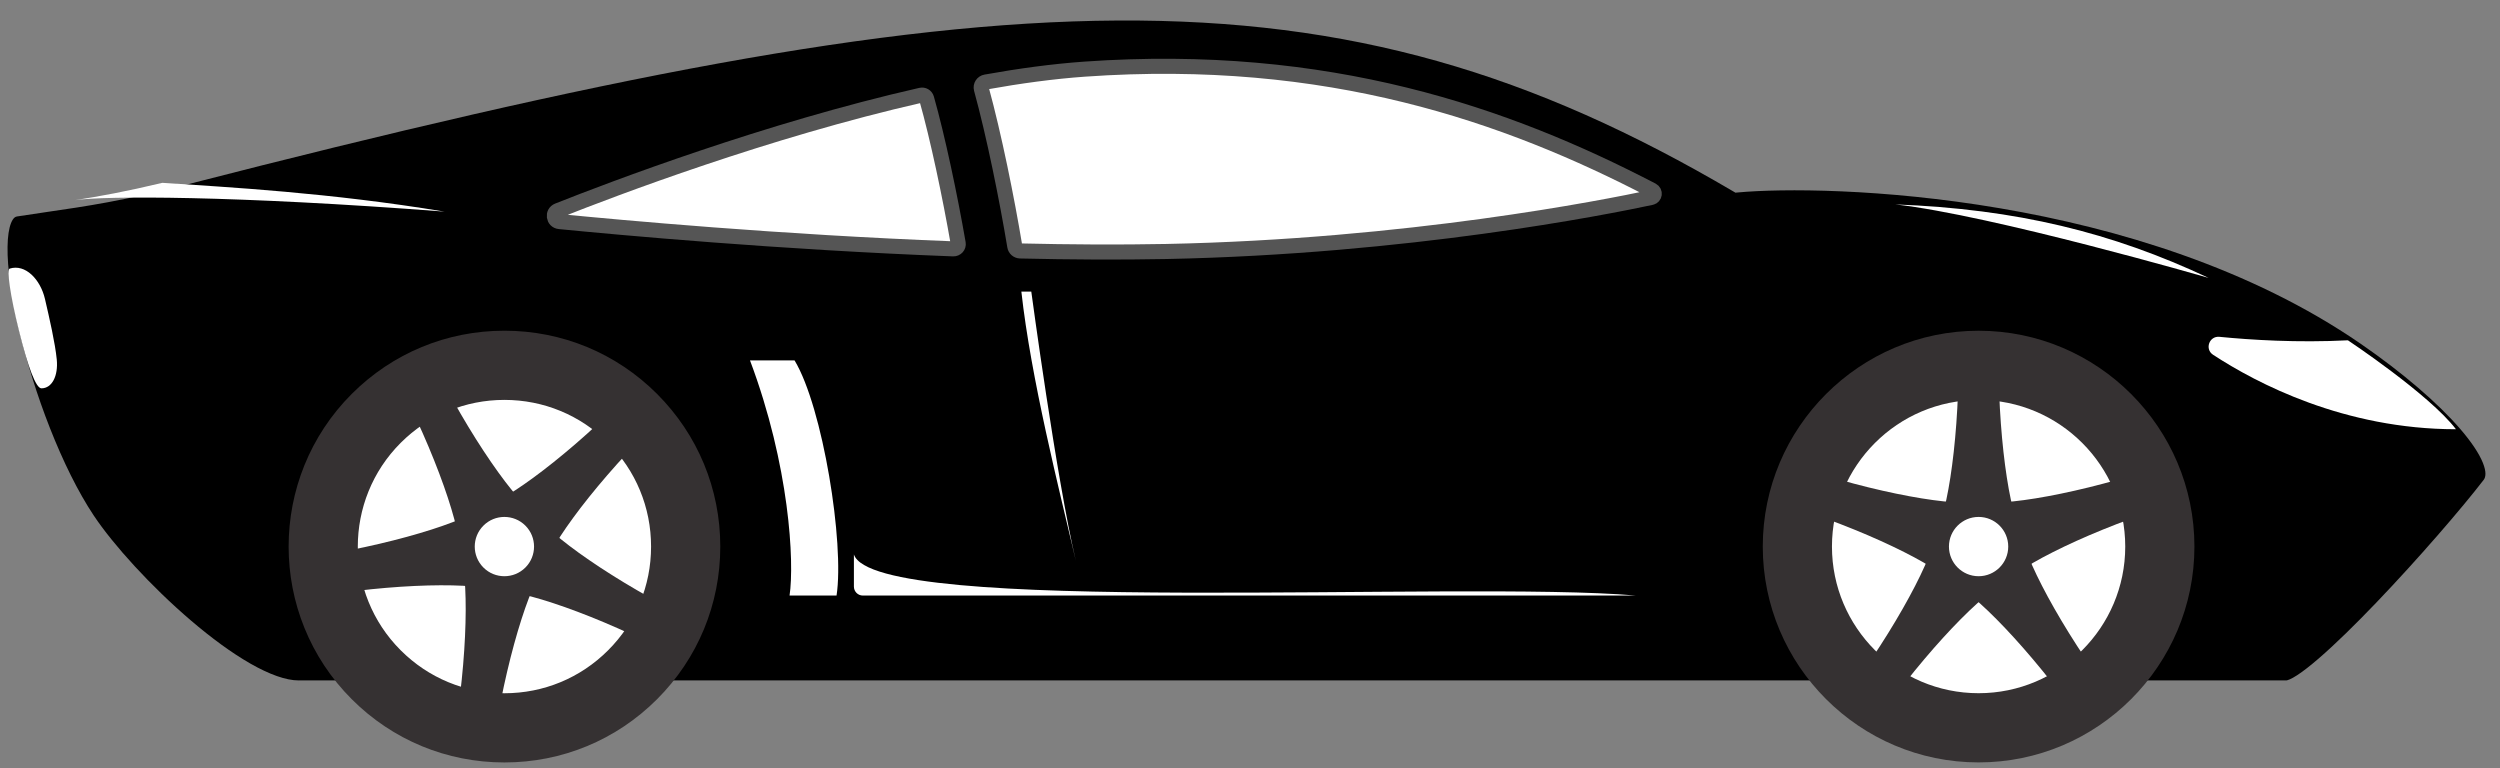 <svg viewBox="0 0 166 51" xmlns="http://www.w3.org/2000/svg">
<rect x="0" y="0" width="166" height="51" fill="#808080" stroke="none"/>
<g id="g10">
<g id="body">
<path id="path230" d="M19.826 45.68V45.18C18.992 45.18 17.892 44.785 16.625 44.062C15.373 43.346 14.017 42.345 12.688 41.21C10.024 38.937 7.521 36.177 6.223 34.227C4.123 31.072 2.248 26.09 1.251 21.828C0.752 19.699 0.481 17.783 0.501 16.391C0.511 15.69 0.594 15.162 0.732 14.814C0.869 14.47 1.016 14.391 1.124 14.374C1.837 14.261 2.511 14.163 3.181 14.066C5.71 13.699 8.171 13.341 12.404 12.252C39.627 5.254 58.641 1.455 74.185 1.363C89.698 1.27 101.765 4.87 115.094 12.712L115.233 12.794L115.394 12.779C118.305 12.51 124.995 12.503 132.792 13.828C140.59 15.154 149.45 17.804 156.736 22.817L156.736 22.817C159.566 24.765 161.902 26.789 163.375 28.501C164.114 29.361 164.614 30.116 164.86 30.725C165.113 31.35 165.051 31.687 164.917 31.862L164.917 31.862C163.466 33.748 160.564 37.113 157.794 40.005C156.408 41.452 155.065 42.771 153.959 43.725C153.405 44.203 152.921 44.581 152.528 44.836C152.331 44.964 152.166 45.054 152.035 45.111C151.896 45.172 151.827 45.18 151.81 45.18H151.793H151.772H151.749H151.723H151.694H151.662H151.627H151.589H151.549H151.506H151.46H151.411H151.36H151.306H151.249H151.189H151.127H151.062H150.994H150.924H150.85H150.775H150.696H150.615H150.532H150.445H150.357H150.265H150.171H150.075H149.975H149.874H149.77H149.663H149.554H149.442H149.328H149.211H149.092H148.97H148.846H148.72H148.591H148.46H148.326H148.19H148.052H147.911H147.768H147.622H147.475H147.325H147.172H147.018H146.861H146.701H146.54H146.376H146.21H146.042H145.872H145.699H145.524H145.348H145.168H144.987H144.804H144.618H144.431H144.241H144.049H143.855H143.659H143.461H143.261H143.059H142.855H142.649H142.441H142.23H142.018H141.804H141.588H141.37H141.15H140.928H140.704H140.479H140.251H140.022H139.79H139.557H139.322H139.085H138.847H138.606H138.364H138.12H137.874H137.627H137.377H137.126H136.873H136.619H136.363H136.105H135.845H135.584H135.321H135.056H134.79H134.522H134.253H133.982H133.709H133.435H133.159H132.881H132.603H132.322H132.04H131.757H131.472H131.185H130.897H130.608H130.317H130.025H129.731H129.436H129.139H128.841H128.542H128.241H127.939H127.636H127.331H127.025H126.717H126.408H126.098H125.787H125.474H125.161H124.846H124.529H124.212H123.893H123.573H123.252H122.929H122.606H122.281H121.955H121.628H121.3H120.971H120.641H120.309H119.977H119.643H119.309H118.973H118.637H118.299H117.96H117.621H117.28H116.938H116.596H116.252H115.908H115.562H115.216H114.869H114.521H114.171H113.822H113.471H113.119H112.767H112.414H112.059H111.705H111.349H110.992H110.635H110.277H109.919H109.559H109.199H108.838H108.476H108.114H107.751H107.388H107.023H106.658H106.293H105.927H105.56H105.192H104.825H104.456H104.087H103.717H103.347H102.976H102.605H102.233H101.861H101.488H101.115H100.742H100.367H99.993H99.618H99.243H98.867H98.491H98.114H97.737H97.36H96.982H96.604H96.226H95.847H95.469H95.089H94.71H94.33H93.95H93.57H93.189H92.809H92.428H92.047H91.666H91.284H90.903H90.521H90.139H89.757H89.375H88.993H88.61H88.228H87.845H87.463H87.08H86.698H86.315H85.932H85.549H85.167H84.784H84.402H84.019H83.636H83.254H82.872H82.489H82.107H81.725H81.343H80.961H80.58H80.198H79.817H79.436H79.055H78.674H78.293H77.913H77.533H77.153H76.773H76.394H76.015H75.636H75.258H74.88H74.502H74.125H73.748H73.371H72.994H72.618H72.243H71.868H71.493H71.119H70.745H70.371H69.998H69.626H69.254H68.882H68.511H68.141H67.771H67.402H67.033H66.665H66.297H65.93H65.564H65.198H64.832H64.468H64.104H63.741H63.378H63.016H62.655H62.294H61.935H61.575H61.217H60.86H60.503H60.147H59.791H59.437H59.083H58.73H58.379H58.027H57.677H57.328H56.979H56.631H56.285H55.939H55.594H55.25H54.907H54.565H54.224H53.883H53.544H53.206H52.869H52.533H52.198H51.864H51.531H51.199H50.868H50.538H50.21H49.882H49.556H49.231H48.907H48.584H48.262H47.941H47.622H47.304H46.987H46.671H46.357H46.044H45.732H45.421H45.112H44.803H44.497H44.191H43.887H43.584H43.283H42.983H42.684H42.387H42.091H41.797H41.504H41.212H40.922H40.634H40.346H40.061H39.776H39.494H39.213H38.933H38.655H38.378H38.103H37.83H37.558H37.288H37.019H36.752H36.487H36.223H35.961H35.7H35.442H35.185H34.929H34.676H34.424H34.174H33.925H33.679H33.434H33.191H32.949H32.71H32.472H32.236H32.002H31.77H31.54H31.311H31.084H30.86H30.637H30.416H30.197H29.98H29.765H29.552H29.341H29.132H28.925H28.72H28.516H28.315H28.116H27.919H27.724H27.532H27.341H27.152H26.966H26.781H26.599H26.419H26.241H26.065H25.892H25.72H25.551H25.384H25.219H25.057H24.896H24.738H24.583H24.429H24.278H24.129H23.983H23.838H23.696H23.557H23.42H23.285H23.152H23.023H22.895H22.77H22.647H22.527H22.409H22.294H22.181H22.07H21.962H21.857H21.754H21.654H21.556H21.461H21.368H21.278H21.19H21.105H21.023H20.944H20.866H20.792H20.72H20.651H20.585H20.521H20.46H20.402H20.347H20.294H20.244H20.197H20.152H20.11H20.072H20.035H20.002H19.972H19.944H19.919H19.898H19.879H19.863H19.849H19.839H19.832H19.827C19.826 45.18 19.826 45.18 19.826 45.68ZM165.313 32.167L165.302 32.158L165.313 32.167Z"/>
<path id="path272" d="M73.624 15.953C74.906 15.953 76.172 15.943 77.416 15.917C81.285 15.84 84.991 15.625 88.428 15.339C75.262 15.345 69.023 15.345 67.15 10.905C67.494 12.549 67.805 14.193 68.052 15.631C68.079 15.784 68.211 15.891 68.366 15.895C70.197 15.935 71.962 15.953 73.624 15.953Z"/>
<path id="path274" d="M62.682 15.327C62.427 13.927 62.118 12.372 61.786 10.867C61.709 14.855 57.764 15.148 50.643 15.052C54.245 15.301 58.245 15.537 62.346 15.704C62.554 15.713 62.719 15.531 62.682 15.327Z"/>
</g>
<g id="Group_1" stroke="none">
<path id="path232" d="M119.018 36.292C119.018 43.12 124.552 48.655 131.379 48.655C138.206 48.655 143.74 43.12 143.74 36.292C143.74 29.467 138.206 23.932 131.379 23.932C124.552 23.932 119.018 29.467 119.018 36.292Z" fill="white"/>
<path id="path234" d="M131.379 26.556C136.748 26.556 141.116 30.924 141.116 36.292C141.116 41.661 136.748 46.029 131.379 46.029C126.01 46.029 121.642 41.661 121.642 36.292C121.642 30.924 126.01 26.556 131.379 26.556ZM131.379 50.624C139.281 50.624 145.71 44.195 145.71 36.292C145.71 28.391 139.281 21.961 131.379 21.961C123.477 21.961 117.048 28.391 117.048 36.292C117.048 44.195 123.477 50.624 131.379 50.624Z" fill="#353132"/>
<path id="path236" d="M128.297 35.613C129.178 35.027 130.051 29.645 130.051 24.003L131.379 23.932L132.707 24.003C132.707 29.645 133.58 35.027 134.461 35.613C135.342 36.201 131.379 36.292 131.379 36.292C131.379 36.292 127.417 36.201 128.297 35.613Z" fill="#353132"/>
<path id="path238" d="M131.072 33.152C131.903 33.808 137.291 32.975 142.657 31.232L143.135 32.473L143.478 33.759C138.112 35.501 133.264 37.995 132.977 39.013C132.691 40.033 131.379 36.292 131.379 36.292C131.379 36.292 130.242 32.496 131.072 33.152Z" fill="#353132"/>
<path id="path240" d="M134.271 35.031C133.904 36.023 136.361 40.889 139.678 45.455L138.645 46.293L137.528 47.016C134.211 42.452 130.342 38.611 129.285 38.653C128.227 38.696 131.379 36.292 131.379 36.292C131.379 36.292 134.639 34.037 134.271 35.031Z" fill="#353132"/>
<path id="path242" d="M133.473 38.653C132.416 38.611 128.546 42.452 125.23 47.016L124.114 46.293L123.081 45.455C126.397 40.889 128.854 36.023 128.487 35.031C128.119 34.037 131.379 36.292 131.379 36.292C131.379 36.292 134.531 38.696 133.473 38.653Z" fill="#353132"/>
<path id="path244" d="M129.781 39.013C129.495 37.995 124.646 35.501 119.28 33.759L119.623 32.473L120.102 31.232C125.467 32.975 130.855 33.808 131.685 33.152C132.516 32.496 131.379 36.292 131.379 36.292C131.379 36.292 130.067 40.033 129.781 39.013Z" fill="#353132"/>
<path id="path246" d="M129.41 36.292C129.41 37.38 130.292 38.261 131.379 38.261C132.466 38.261 133.347 37.38 133.347 36.292C133.347 35.205 132.466 34.324 131.379 34.324C130.292 34.324 129.41 35.205 129.41 36.292Z" fill="white"/>
<path id="path248" d="M24.751 27.552C19.924 32.38 19.924 40.207 24.751 45.033C29.579 49.861 37.406 49.861 42.233 45.033C47.06 40.207 47.06 32.38 42.233 27.552C37.406 22.724 29.579 22.724 24.751 27.552Z" fill="white"/>
<path id="path250" d="M33.492 26.553C36.094 26.553 38.541 27.567 40.379 29.405C42.219 31.245 43.231 33.691 43.231 36.292C43.231 38.895 42.219 41.34 40.379 43.179C38.541 45.019 36.094 46.032 33.492 46.032C30.891 46.032 28.446 45.019 26.606 43.179C22.809 39.383 22.809 33.203 26.606 29.405C28.446 27.567 30.891 26.553 33.492 26.553ZM33.492 50.627C37.322 50.627 40.92 49.136 43.629 46.428C46.335 43.721 47.827 40.121 47.827 36.292C47.827 32.464 46.335 28.864 43.629 26.156C40.92 23.449 37.322 21.959 33.492 21.959C29.663 21.959 26.065 23.449 23.357 26.156C17.767 31.745 17.767 40.84 23.357 46.428C26.065 49.136 29.663 50.627 33.492 50.627Z" fill="#353132"/>
<path id="path252" d="M31.794 33.633C32.831 33.841 37.254 30.652 41.243 26.664L42.233 27.552L43.122 28.543C39.133 32.531 35.945 36.955 36.153 37.992C36.359 39.029 33.492 36.292 33.492 36.292C33.492 36.292 30.755 33.425 31.794 33.633Z" fill="#353132"/>
<path id="path254" d="M35.496 33.855C35.619 34.907 40.019 38.127 45.046 40.688L44.506 41.904L43.839 43.056C38.812 40.495 33.62 38.829 32.698 39.347C31.775 39.865 33.492 36.292 33.492 36.292C33.492 36.292 35.374 32.804 35.496 33.855Z" fill="#353132"/>
<path id="path256" d="M36.43 37.445C35.468 37.888 33.764 43.067 32.882 48.639L31.559 48.501L30.258 48.223C31.14 42.651 31.12 37.199 30.342 36.481C29.564 35.764 33.492 36.292 33.492 36.292C33.492 36.292 37.391 37.004 36.43 37.445Z" fill="#353132"/>
<path id="path258" d="M33.303 39.443C32.586 38.665 27.134 38.645 21.562 39.528L21.283 38.227L21.146 36.903C26.719 36.02 31.898 34.316 32.339 33.355C32.782 32.393 33.492 36.292 33.492 36.292C33.492 36.292 34.022 40.221 33.303 39.443Z" fill="#353132"/>
<path id="path260" d="M30.438 37.087C30.957 36.164 29.291 30.973 26.73 25.945L27.881 25.279L29.096 24.74C31.658 29.767 34.879 34.165 35.93 34.288C36.982 34.412 33.492 36.292 33.492 36.292C33.492 36.292 29.921 38.009 30.438 37.087Z" fill="#353132"/>
<path id="path262" d="M32.1 34.901C31.331 35.669 31.331 36.916 32.1 37.685C32.868 38.453 34.115 38.453 34.885 37.685C35.653 36.916 35.653 35.669 34.885 34.901C34.115 34.132 32.868 34.132 32.1 34.901Z" fill="white"/>
<path id="path270" d="M65.162 5.903C65.105 5.692 65.242 5.483 65.457 5.445C67.715 5.04 69.93 4.739 72.023 4.591C88.17 3.452 100.06 7.617 109.706 12.637C109.917 12.748 109.878 13.063 109.645 13.112C106.576 13.769 93.465 16.376 77.433 16.699C74.302 16.761 71.023 16.74 67.738 16.663C67.561 16.657 67.411 16.533 67.382 16.359C66.861 13.216 66.007 8.983 65.162 5.903Z" fill="white" stroke="#555"/>
<path id="path276" d="M49.8 23.932C52.427 30.913 52.755 37.339 52.427 39.545H55.547C56.078 36.105 54.641 27.047 52.759 23.932H49.8Z" fill="white"/>
<path id="path278" d="M56.699 38.949C56.699 39.279 56.965 39.545 57.294 39.545H108.64C96.826 38.523 58.029 40.965 56.699 36.813V38.949Z" fill="white"/>
<path id="path280" d="M67.819 19.364C68.453 25.115 70.315 32.445 71.433 37.219C70.138 31.739 68.478 19.364 68.478 19.364H67.819Z" fill="white"/>
<path id="path282" d="M146.652 18.453C140.237 15.435 133.898 13.879 125.85 13.573C132.216 14.275 146.652 18.453 146.652 18.453Z" fill="white"/>
<path id="path264" d="M29.52 14.052C15.489 12.971 6.926 13.001 4.986 13.291C4.983 13.292 4.982 13.292 4.978 13.292C6.61 13.037 8.393 12.713 10.779 12.14C15.154 12.432 21.871 12.789 29.52 14.052Z" fill="white"/>
<path id="path266" d="M155.902 22.596C152.551 22.769 149.425 22.568 147.369 22.365C146.692 22.299 146.378 23.184 146.947 23.556C149.855 25.457 155.666 28.501 163.076 28.501C161.308 26.189 155.902 22.596 155.902 22.596Z" fill="white"/>
<path id="path284" d="M0.638 17.837C1.687 17.503 2.685 18.559 2.985 19.849C3.285 21.14 3.662 22.781 3.769 23.871C3.875 24.961 3.454 25.785 2.751 25.785C2.389 25.787 1.859 24.388 1.261 21.968C0.661 19.548 0.446 17.9 0.638 17.837Z" fill="white"/>
<path id="path268" d="M63.295 16.524C51.804 16.088 41.029 15.095 37.147 14.712C36.751 14.673 36.676 14.129 37.046 13.983C40.713 12.528 50.926 8.647 61.149 6.323C61.314 6.284 61.479 6.377 61.526 6.54C62.269 9.163 63.082 13.035 63.625 16.159C63.659 16.357 63.498 16.532 63.295 16.524Z" fill="white" stroke="#555"/>
</g>
</g>
</svg>
